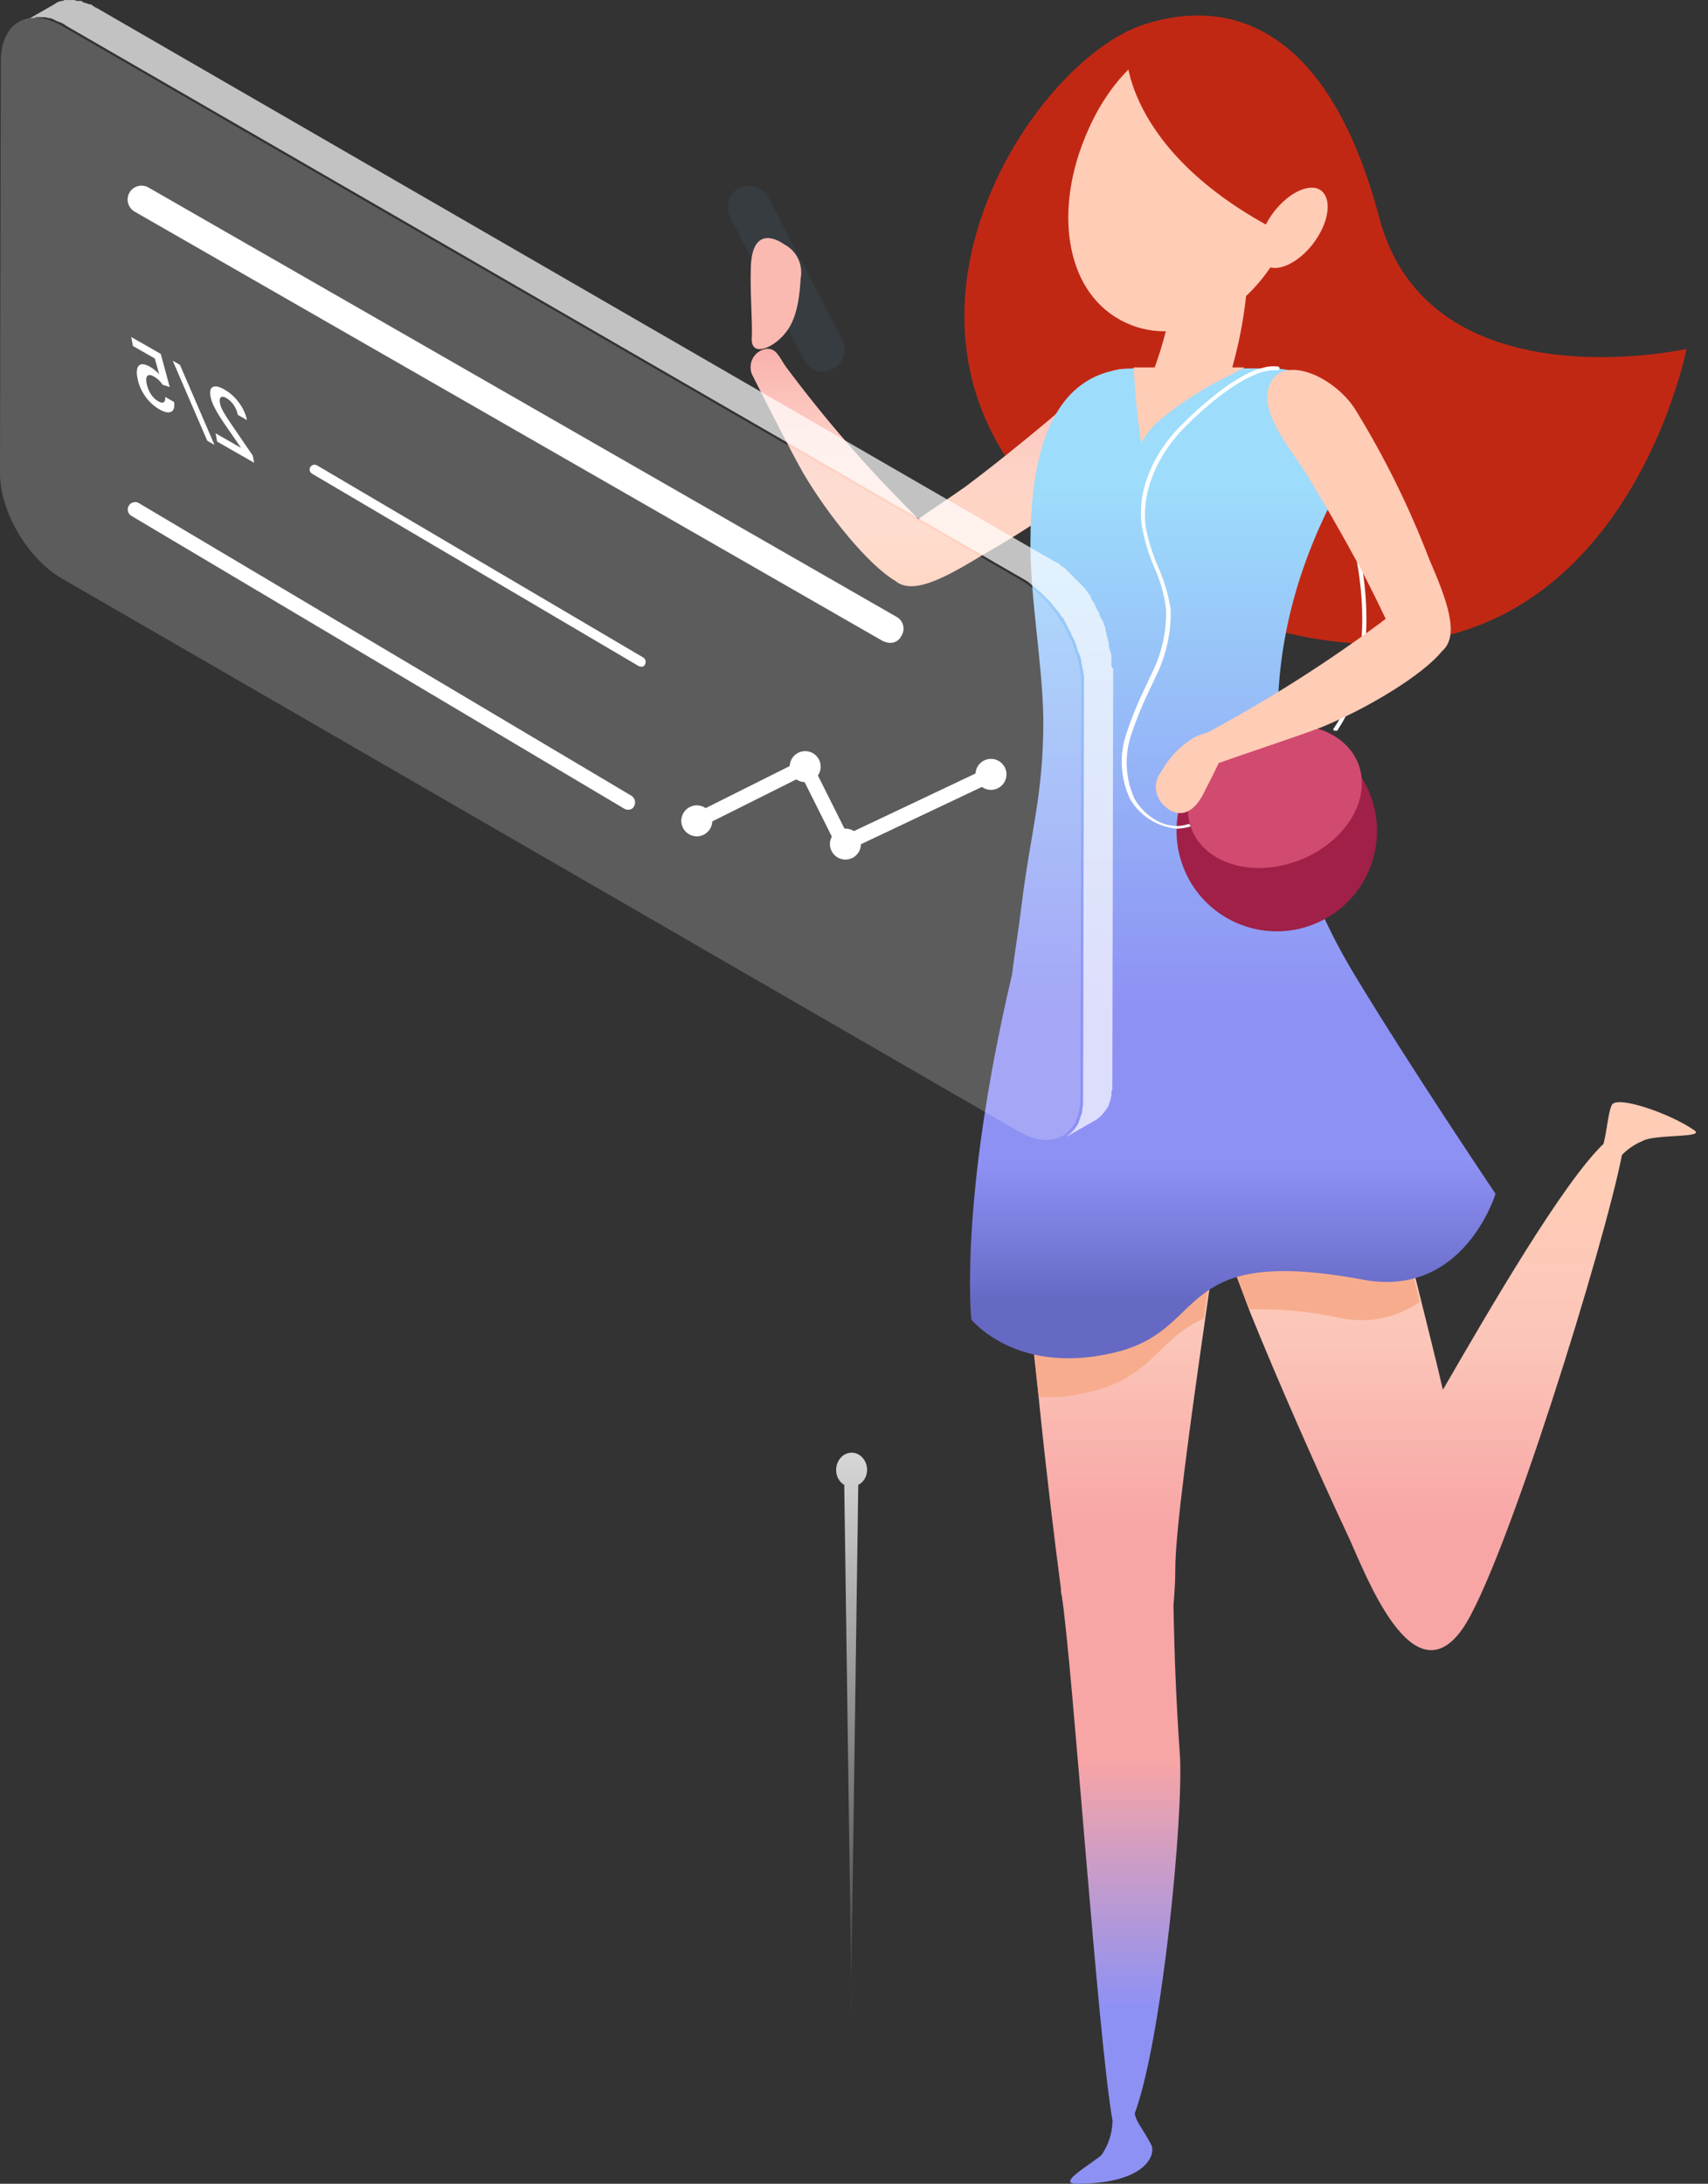 <svg width="115" height="147" viewBox="0 0 115 147" fill="none" xmlns="http://www.w3.org/2000/svg">
<rect x="0" y="0" width="115" height="147" fill="#333333" stroke="none"/>
<path fill-rule="evenodd" clip-rule="evenodd" d="M77.021 1.65C82.986 -0.279 89.51 1.961 92.865 14.654C96.219 27.347 113.554 23.489 113.554 23.489C113.554 23.489 107.962 52.174 80.625 40.6C53.288 29.027 68.137 4.512 77.021 1.65Z" fill="#C12814"/>
<path fill-rule="evenodd" clip-rule="evenodd" d="M56.09 24.83C56.785 24.45 57.062 23.593 56.721 22.878L51.728 13.288C51.348 12.593 50.492 12.315 49.777 12.656C49.082 13.036 48.805 13.893 49.145 14.609L54.144 24.227C54.31 24.577 54.615 24.841 54.985 24.956C55.354 25.07 55.755 25.025 56.09 24.83Z" fill="#373C41"/>
<path fill-rule="evenodd" clip-rule="evenodd" d="M90.007 49.187C90.069 49.187 90.069 49.187 90.069 49.125C90.069 49.062 95.971 41.658 87.149 26.102C87.149 26.04 87.024 26.04 86.962 26.04C86.9 26.04 86.9 26.165 86.9 26.227C95.598 41.596 89.882 48.876 89.82 49C89.791 49.023 89.775 49.057 89.775 49.093C89.775 49.13 89.791 49.164 89.82 49.187H90.007Z" fill="white"/>
<path fill-rule="evenodd" clip-rule="evenodd" d="M51.588 23.489C52.272 23.427 52.458 24.049 52.893 24.671C55.486 28.152 58.331 31.438 61.405 34.502L61.84 34.938C62.896 34.191 63.952 33.507 65.008 32.76C66.996 31.267 68.923 29.711 70.849 28.093C72.091 27.035 74.204 24.547 76.067 24.858C78.553 25.231 77.559 29.213 75.384 30.955C72.54 33.346 69.482 35.47 66.251 37.302C63.704 38.858 61.467 40.102 60.286 39.106C58.485 38.049 55.751 34.689 54.074 31.826C53.328 30.52 51.464 26.849 50.718 25.355C50.507 25.001 50.485 24.565 50.659 24.191C50.834 23.817 51.182 23.554 51.588 23.489Z" fill="#FFCCB6"/>
<path fill-rule="evenodd" clip-rule="evenodd" d="M51.588 23.489C52.272 23.427 52.458 24.049 52.893 24.671C55.486 28.152 58.331 31.438 61.405 34.502L61.84 34.938C62.896 34.191 63.952 33.507 65.008 32.76C66.996 31.267 68.923 29.711 70.849 28.093C72.091 27.035 74.204 24.547 76.067 24.858C78.553 25.231 77.559 29.213 75.384 30.955C72.54 33.346 69.482 35.47 66.251 37.302C63.704 38.858 61.467 40.102 60.286 39.106C58.485 38.049 55.751 34.689 54.074 31.826C53.328 30.52 51.464 26.849 50.718 25.355C50.507 25.001 50.485 24.565 50.659 24.191C50.834 23.817 51.182 23.554 51.588 23.489Z" fill="url(#paint0_linear)"/>
<path fill-rule="evenodd" clip-rule="evenodd" d="M114.051 76.067C112.435 74.947 108.832 73.703 108.521 74.387C108.273 74.885 108.211 76.067 107.962 77.001C105.228 79.614 100.32 88.076 97.151 93.552C96.716 91.685 96.219 89.694 95.722 87.703C94.293 81.916 92.865 76.441 92.492 74.201C92.305 73.392 92.119 72.583 91.933 71.898C91.125 69.223 89.944 67.605 88.702 66.609C88.07 66.082 87.357 65.661 86.589 65.365C83.483 63.996 81.246 66.423 80.749 71.027C79.799 70.083 78.782 69.209 77.705 68.414C73.045 64.93 69.499 59.413 67.764 68.29C67.702 71.463 68.758 83.472 69.939 94.112C70.436 99.027 70.995 103.632 71.43 106.929C71.423 107.097 71.444 107.266 71.492 107.427C72.237 112.343 73.915 137.169 74.909 142.769C74.89 143.593 74.631 144.393 74.163 145.071C73.356 145.756 71.119 147 72.486 147C77.208 147 77.829 145.009 77.518 144.387C76.897 143.205 76.524 142.894 76.4 142.271C78.264 137.231 79.693 122.174 79.444 118.191C79.196 114.583 79.072 111.534 79.01 108.049C79.072 107.303 79.134 106.494 79.134 105.56C79.134 103.134 80.128 95.854 81.122 88.947C81.433 86.645 81.805 84.405 82.054 82.414C82.178 82.849 82.365 83.347 82.489 83.783C82.924 85.089 83.545 86.645 84.166 88.325C86.03 92.929 88.515 98.591 90.876 103.632C91.933 105.934 95.101 114.396 98.456 109.667C101.252 105.685 108.086 83.596 109.205 77.747C109.592 77.347 110.057 77.029 110.571 76.814C111.441 76.316 114.921 76.627 114.051 76.067Z" fill="url(#paint1_linear)"/>
<path fill-rule="evenodd" clip-rule="evenodd" d="M69.939 94.049C71.283 94.108 72.627 93.939 73.915 93.551C77.643 92.493 78.14 90.004 81.06 88.76C81.371 86.458 81.743 84.218 81.992 82.227C82.116 82.662 82.302 83.16 82.427 83.596C82.862 84.902 83.483 86.458 84.104 88.138C86.128 88.091 88.15 88.278 90.131 88.698C92.021 89.127 94.004 88.744 95.598 87.64C94.169 81.853 92.74 76.378 92.368 74.138C92.181 73.329 91.995 72.52 91.808 71.836C91.063 70.591 90.317 69.409 89.572 68.289C89.199 67.729 88.888 67.107 88.578 66.547C87.946 66.019 87.233 65.599 86.465 65.302C83.359 63.933 81.122 66.36 80.625 70.965C79.675 70.02 78.658 69.147 77.581 68.351C72.921 64.867 70.497 59.911 68.002 68.289C68.064 71.462 68.851 83.409 69.939 94.049Z" fill="#F7AD8D"/>
<path fill-rule="evenodd" clip-rule="evenodd" d="M65.403 88.822C65.403 88.822 68.572 92.805 75.468 90.938C81.433 89.258 79.134 83.782 91.808 86.147C98.581 87.391 100.693 80.36 100.693 80.36C100.693 80.36 95.039 71.96 91.311 65.8C84.912 55.285 84.353 44.458 89.51 34.067C90.379 32.325 91.436 31.951 91.125 29.96C90.628 26.725 88.64 24.796 85.471 24.796H76.462C70.249 24.796 69.379 31.765 69.379 36.618C69.379 40.414 70.187 44.583 70.249 48.44C70.249 53.667 69.379 55.969 68.758 61.133C68.572 62.627 68.323 64.12 68.137 65.614C64.533 80.92 65.403 88.822 65.403 88.822Z" fill="url(#paint2_linear)"/>
<path fill-rule="evenodd" clip-rule="evenodd" d="M50.554 17.997C50.492 19.677 50.678 21.73 50.616 22.788C50.554 24.095 52.169 23.41 52.977 22.29C53.723 21.295 53.847 19.739 53.909 18.744C54.086 17.813 53.631 16.876 52.791 16.441C51.797 15.757 50.616 15.695 50.554 17.997Z" fill="#FABAB2"/>
<path fill-rule="evenodd" clip-rule="evenodd" d="M79.693 58.427C81.066 61.896 84.987 63.593 88.451 62.219C91.915 60.845 93.611 56.919 92.239 53.449C90.867 49.98 86.947 48.281 83.483 49.654C81.816 50.31 80.479 51.605 79.768 53.252C79.057 54.898 79.03 56.76 79.693 58.427Z" fill="#A02048"/>
<path fill-rule="evenodd" clip-rule="evenodd" d="M87.522 57.894C90.62 56.674 92.378 53.767 91.449 51.401C90.52 49.034 87.256 48.104 84.158 49.323C81.061 50.543 79.302 53.45 80.231 55.817C81.16 58.183 84.425 59.113 87.522 57.894Z" fill="#D14A70"/>
<path fill-rule="evenodd" clip-rule="evenodd" d="M78.202 51.925C78.726 50.97 79.499 50.174 80.438 49.623C80.655 49.513 80.885 49.429 81.122 49.374C81.382 49.275 81.632 49.15 81.867 49.001C85.668 46.932 89.322 44.604 92.802 42.032C92.989 41.907 93.113 41.783 93.299 41.658C92.74 40.476 92.181 39.356 91.56 38.174C90.379 35.996 89.136 33.819 87.832 31.703C86.962 30.334 84.85 27.845 85.409 26.103C86.154 23.676 89.882 25.294 91.311 27.659C93.248 30.819 94.891 34.152 96.219 37.614C97.4 40.352 98.332 42.778 97.089 43.836C95.784 45.454 92.057 47.694 89.012 48.938C87.583 49.498 83.607 50.805 82.054 51.365C81.743 52.05 81.308 52.858 80.935 53.605C80.004 55.223 78.885 54.849 78.202 54.041C77.698 53.426 77.698 52.54 78.202 51.925Z" fill="#FFCCB6"/>
<path fill-rule="evenodd" clip-rule="evenodd" d="M76.835 29.836C77.151 29.245 77.572 28.718 78.078 28.28C79.545 27.076 81.151 26.052 82.862 25.231C83.234 25.045 83.545 24.858 83.794 24.733H76.338C76.413 26.442 76.579 28.145 76.835 29.836Z" fill="#FFCCB6"/>
<path fill-rule="evenodd" clip-rule="evenodd" d="M77.332 26.413C77.325 27.091 77.594 27.743 78.078 28.218C79.545 27.014 81.151 25.99 82.862 25.169C82.932 25.012 82.974 24.843 82.986 24.671C83.588 22.52 83.942 20.307 84.042 18.076C84.107 16.657 83.033 15.444 81.619 15.338C80.318 15.369 79.261 16.4 79.196 17.702C79.062 20.083 78.581 22.43 77.767 24.671C77.702 24.915 77.597 25.146 77.456 25.355C77.456 25.729 77.332 26.102 77.332 26.413Z" fill="#FFCCB6"/>
<path fill-rule="evenodd" clip-rule="evenodd" d="M73.045 9.272C70.933 14.436 71.803 19.85 75.779 21.716C79.755 23.583 84.663 20.845 86.776 15.681C88.888 10.516 87.335 4.792 83.297 2.987C79.413 1.09 75.158 4.014 73.045 9.272Z" fill="#FFCCB6"/>
<path fill-rule="evenodd" clip-rule="evenodd" d="M75.841 3.827C75.903 4.076 76.089 12.227 90.814 17.641C90.814 17.641 94.666 6.067 81.619 1.712L75.841 3.827Z" fill="#C12814"/>
<path fill-rule="evenodd" clip-rule="evenodd" d="M85.782 14.249C84.725 15.618 84.477 17.173 85.16 17.796C85.844 18.418 87.335 17.796 88.391 16.427C89.447 15.058 89.696 13.502 89.012 12.88C88.329 12.258 86.869 12.849 85.782 14.249Z" fill="#FFCCB6"/>
<path fill-rule="evenodd" clip-rule="evenodd" d="M79.258 55.783C79.531 55.772 79.802 55.73 80.066 55.658C80.128 55.658 80.19 55.596 80.128 55.534C80.066 55.471 80.066 55.471 80.004 55.471C78.575 55.969 77.084 54.974 76.4 53.791C75.776 52.444 75.688 50.909 76.152 49.498C76.481 48.498 76.875 47.522 77.332 46.574C77.519 46.2 77.705 45.765 77.891 45.392C78.54 44.033 78.859 42.541 78.823 41.036C78.666 40.026 78.373 39.043 77.953 38.111C77.591 37.272 77.32 36.396 77.146 35.498C76.835 33.32 77.767 30.894 79.569 28.965C81.06 27.409 83.918 24.921 85.782 24.921H86.03C86.099 24.921 86.154 24.865 86.154 24.796C86.154 24.727 86.099 24.672 86.03 24.672C83.669 24.36 79.817 28.343 79.382 28.778C77.456 30.769 76.524 33.32 76.897 35.498C77.072 36.416 77.342 37.313 77.705 38.174C78.124 39.079 78.397 40.045 78.513 41.036C78.549 42.501 78.23 43.953 77.581 45.267C77.394 45.64 77.208 46.076 77.021 46.449C76.564 47.397 76.17 48.374 75.841 49.374C75.346 50.822 75.436 52.407 76.09 53.791C76.761 54.93 77.942 55.672 79.258 55.783Z" fill="white"/>
<path opacity="0.7" fill-rule="evenodd" clip-rule="evenodd" d="M74.83 44.756V44.177C74.833 44.096 74.813 44.016 74.772 43.945C74.78 43.882 74.759 43.818 74.715 43.772C74.717 43.691 74.697 43.61 74.657 43.54V43.303C74.657 43.245 74.599 43.129 74.599 43.071C74.599 43.013 74.541 42.955 74.541 42.897V42.839C74.541 42.782 74.483 42.724 74.483 42.608C74.483 42.492 74.425 42.492 74.425 42.376V42.261C74.419 42.217 74.399 42.176 74.367 42.145C74.367 42.087 74.31 42.029 74.31 41.971C74.303 41.927 74.283 41.886 74.252 41.855V41.797C74.194 41.739 74.194 41.681 74.136 41.624C74.078 41.566 74.078 41.508 74.02 41.392V41.276C73.962 41.218 73.962 41.16 73.904 41.103C73.847 41.045 73.847 40.987 73.789 40.871C73.731 40.755 73.731 40.813 73.731 40.755V40.697C73.673 40.639 73.673 40.581 73.615 40.524C73.557 40.466 73.499 40.35 73.442 40.234V40.176C73.384 40.06 73.268 39.945 73.21 39.829C73.152 39.771 73.094 39.655 73.036 39.597L72.863 39.424L72.689 39.25L72.516 39.076L72.4 38.96L72.226 38.787L72.168 38.729L72.11 38.671L72.052 38.613L71.879 38.439L71.821 38.381L71.763 38.324L71.705 38.266C71.647 38.208 71.59 38.15 71.532 38.15C71.474 38.15 71.416 38.092 71.416 38.034C71.358 37.976 71.3 37.976 71.242 37.918C71.184 37.86 71.126 37.86 71.069 37.803H71.011L6.488 0.523C6.444 0.517 6.403 0.497 6.372 0.465C6.314 0.407 6.256 0.407 6.199 0.349C6.141 0.291 6.141 0.291 6.083 0.291H6.025C5.967 0.291 5.909 0.234 5.851 0.234C5.793 0.234 5.736 0.176 5.678 0.176C5.62 0.176 5.62 0.176 5.562 0.118C5.504 0.06 5.446 0.06 5.388 0.06H5.215C5.151 0.067 5.087 0.046 5.041 0.002H4.462C4.381 -0.007 4.299 0.014 4.231 0.06H4.173C4.115 0.06 3.999 0.118 3.942 0.118C3.838 0.162 3.74 0.221 3.652 0.291L1.627 1.449C1.73 1.405 1.828 1.346 1.916 1.276C1.984 1.23 2.066 1.209 2.147 1.218H2.205C2.321 1.218 2.379 1.16 2.495 1.16H2.9C3.019 1.151 3.138 1.171 3.247 1.218H3.305C3.428 1.23 3.547 1.269 3.652 1.334C3.782 1.402 3.918 1.46 4.057 1.507C4.204 1.562 4.341 1.64 4.462 1.739L68.991 39.024C69.139 39.101 69.276 39.198 69.396 39.314C69.512 39.429 69.628 39.487 69.743 39.603L69.801 39.661C69.917 39.777 70.033 39.835 70.148 39.95L70.206 40.008L70.554 40.356C70.683 40.478 70.8 40.614 70.901 40.761C71.017 40.877 71.132 41.05 71.248 41.166C71.364 41.282 71.422 41.456 71.537 41.572C71.653 41.687 71.653 41.745 71.711 41.861C71.772 41.925 71.812 42.005 71.827 42.093C71.827 42.151 71.885 42.151 71.885 42.208C71.952 42.349 72.03 42.484 72.116 42.614V42.672C72.174 42.845 72.29 42.961 72.348 43.135C72.406 43.308 72.463 43.424 72.521 43.598V43.656C72.57 43.814 72.627 43.968 72.695 44.119C72.76 44.265 72.8 44.422 72.811 44.582V44.64C72.868 44.814 72.868 44.987 72.926 45.103C72.926 45.277 72.984 45.451 72.984 45.566V46.087L72.926 73.82V74.341C72.926 74.457 72.868 74.572 72.868 74.746V74.804C72.856 74.927 72.817 75.046 72.753 75.151V75.209C72.695 75.325 72.695 75.383 72.637 75.499V75.557C72.592 75.66 72.534 75.758 72.463 75.846C72.385 75.976 72.287 76.093 72.174 76.194L72.116 76.251C72 76.367 71.885 76.425 71.769 76.541L73.794 75.383C73.924 75.304 74.041 75.207 74.142 75.094L74.2 75.036C74.315 74.92 74.373 74.804 74.489 74.688C74.547 74.572 74.605 74.514 74.663 74.399V74.341C74.663 74.283 74.721 74.225 74.721 74.167C74.721 74.109 74.721 74.109 74.778 74.051V73.936C74.778 73.878 74.836 73.82 74.836 73.704V73.53C74.829 73.467 74.85 73.403 74.894 73.357V72.778L74.952 45.045C74.83 44.872 74.83 44.814 74.83 44.756Z" fill="white"/>
<path opacity="0.2" fill-rule="evenodd" clip-rule="evenodd" d="M68.695 39.023C70.953 40.355 72.805 43.481 72.805 46.087L72.747 73.819C72.747 76.424 70.895 77.466 68.638 76.193L4.109 38.907C1.852 37.576 1.52588e-05 34.45 1.52588e-05 31.844L0.058 4.112C0.058 1.506 1.91 0.464 4.167 1.738L68.695 39.023Z" fill="white"/>
<path fill-rule="evenodd" clip-rule="evenodd" d="M43.17 44.877C43.107 44.878 43.046 44.862 42.992 44.831L21.038 31.903C20.926 31.852 20.853 31.743 20.848 31.621C20.843 31.498 20.907 31.384 21.014 31.323C21.12 31.263 21.253 31.266 21.356 31.333L43.31 44.26C43.461 44.354 43.517 44.545 43.439 44.704C43.405 44.82 43.291 44.894 43.17 44.877Z" fill="white"/>
<path fill-rule="evenodd" clip-rule="evenodd" d="M42.3 54.508C42.206 54.509 42.113 54.485 42.032 54.437L8.829 34.715C8.609 34.573 8.537 34.285 8.664 34.055C8.791 33.826 9.073 33.734 9.311 33.844L42.513 53.566C42.741 53.709 42.825 54.001 42.708 54.242C42.642 54.409 42.479 54.515 42.3 54.508Z" fill="white"/>
<path fill-rule="evenodd" clip-rule="evenodd" d="M59.878 43.272C59.714 43.257 59.554 43.21 59.408 43.133L9.078 14.254C8.778 14.089 8.592 13.774 8.592 13.432C8.592 13.09 8.779 12.775 9.079 12.611C9.379 12.447 9.744 12.459 10.033 12.643L60.363 41.522C60.583 41.642 60.744 41.849 60.806 42.092C60.869 42.336 60.827 42.594 60.69 42.806C60.545 43.116 60.22 43.303 59.878 43.272Z" fill="white"/>
<path d="M46.915 55.255L54.213 51.606L56.819 56.819L66.723 52.128" stroke="white" stroke-linecap="round" stroke-linejoin="round"/>
<circle cx="54.213" cy="51.606" r="1.043" fill="white"/>
<circle cx="56.923" cy="56.819" r="1.043" fill="white"/>
<circle cx="66.723" cy="52.127" r="1.043" fill="white"/>
<circle cx="46.915" cy="55.255" r="1.043" fill="white"/>
<path fill-rule="evenodd" clip-rule="evenodd" d="M58.383 98.955C58.383 98.31 57.916 97.787 57.34 97.787C56.765 97.787 56.298 98.31 56.298 98.955C56.295 99.377 56.507 99.765 56.844 99.956L57.34 135.319H57.291L57.787 99.956C58.144 99.781 58.376 99.39 58.383 98.955Z" fill="url(#paint3_linear)"/>
<path d="M14.621 29.728L17.111 31.151L17.02 30.671L15.497 28.443C15.276 28.117 15.114 27.857 15.011 27.665C14.906 27.47 14.839 27.297 14.81 27.145C14.772 26.945 14.791 26.813 14.868 26.747C14.943 26.681 15.065 26.695 15.232 26.791C15.433 26.906 15.601 27.063 15.737 27.265C15.874 27.466 15.965 27.686 16.011 27.926L16.628 28.279C16.58 28.024 16.486 27.766 16.345 27.504C16.203 27.24 16.026 26.997 15.814 26.775C15.601 26.552 15.37 26.37 15.121 26.227C14.761 26.022 14.498 25.962 14.33 26.049C14.16 26.134 14.109 26.356 14.178 26.717C14.218 26.926 14.312 27.176 14.461 27.466C14.608 27.753 14.828 28.111 15.12 28.538L16.234 30.152L14.515 29.169L14.621 29.728ZM13.953 29.667L14.439 29.945L12.116 24.561L11.631 24.283L13.953 29.667ZM11.426 26.049L10.823 23.822L8.834 22.685L8.949 23.289L10.424 24.133L10.716 25.192C10.524 24.983 10.32 24.817 10.105 24.694C9.752 24.492 9.503 24.463 9.356 24.607C9.208 24.75 9.175 25.037 9.257 25.469C9.338 25.895 9.511 26.296 9.776 26.674C10.041 27.049 10.363 27.345 10.741 27.561C11.08 27.755 11.341 27.807 11.523 27.718C11.704 27.627 11.77 27.408 11.72 27.061L11.123 26.72C11.137 26.91 11.103 27.029 11.018 27.078C10.934 27.126 10.807 27.101 10.637 27.004C10.447 26.895 10.285 26.734 10.151 26.521C10.015 26.306 9.922 26.067 9.871 25.802C9.823 25.547 9.843 25.379 9.932 25.298C10.02 25.215 10.167 25.232 10.372 25.349C10.484 25.413 10.582 25.485 10.667 25.564C10.751 25.641 10.848 25.755 10.959 25.905L11.426 26.049Z" fill="white"/>
<defs>
<linearGradient id="paint0_linear" x1="64.035" y1="23.485" x2="64.035" y2="39.463" gradientUnits="userSpaceOnUse">
<stop stop-color="#F9AFAB"/>
<stop offset="1" stop-color="white" stop-opacity="0"/>
</linearGradient>
<linearGradient id="paint1_linear" x1="107.414" y1="139.253" x2="107.414" y2="79.925" gradientUnits="userSpaceOnUse">
<stop stop-color="#8E91F4"/>
<stop offset="0.07" stop-color="#8E91F4"/>
<stop offset="0.35" stop-color="#F8A5A5"/>
<stop offset="0.61" stop-color="#F8A5A5"/>
<stop offset="0.83" stop-color="#FBC6B9"/>
<stop offset="1" stop-color="#FFCCB6"/>
</linearGradient>
<linearGradient id="paint2_linear" x1="99.303" y1="87.547" x2="99.303" y2="26.152" gradientUnits="userSpaceOnUse">
<stop stop-color="#6669C4"/>
<stop offset="0.15" stop-color="#8E91F4"/>
<stop offset="0.32" stop-color="#8E91F4"/>
<stop offset="0.89" stop-color="#9DDCFB"/>
<stop offset="1" stop-color="#9DDCFB"/>
</linearGradient>
<linearGradient id="paint3_linear" x1="58.443" y1="137.499" x2="58.443" y2="97.787" gradientUnits="userSpaceOnUse">
<stop stop-color="white" stop-opacity="0.01"/>
<stop offset="1" stop-color="white" stop-opacity="0.8"/>
</linearGradient>
</defs>
</svg>
